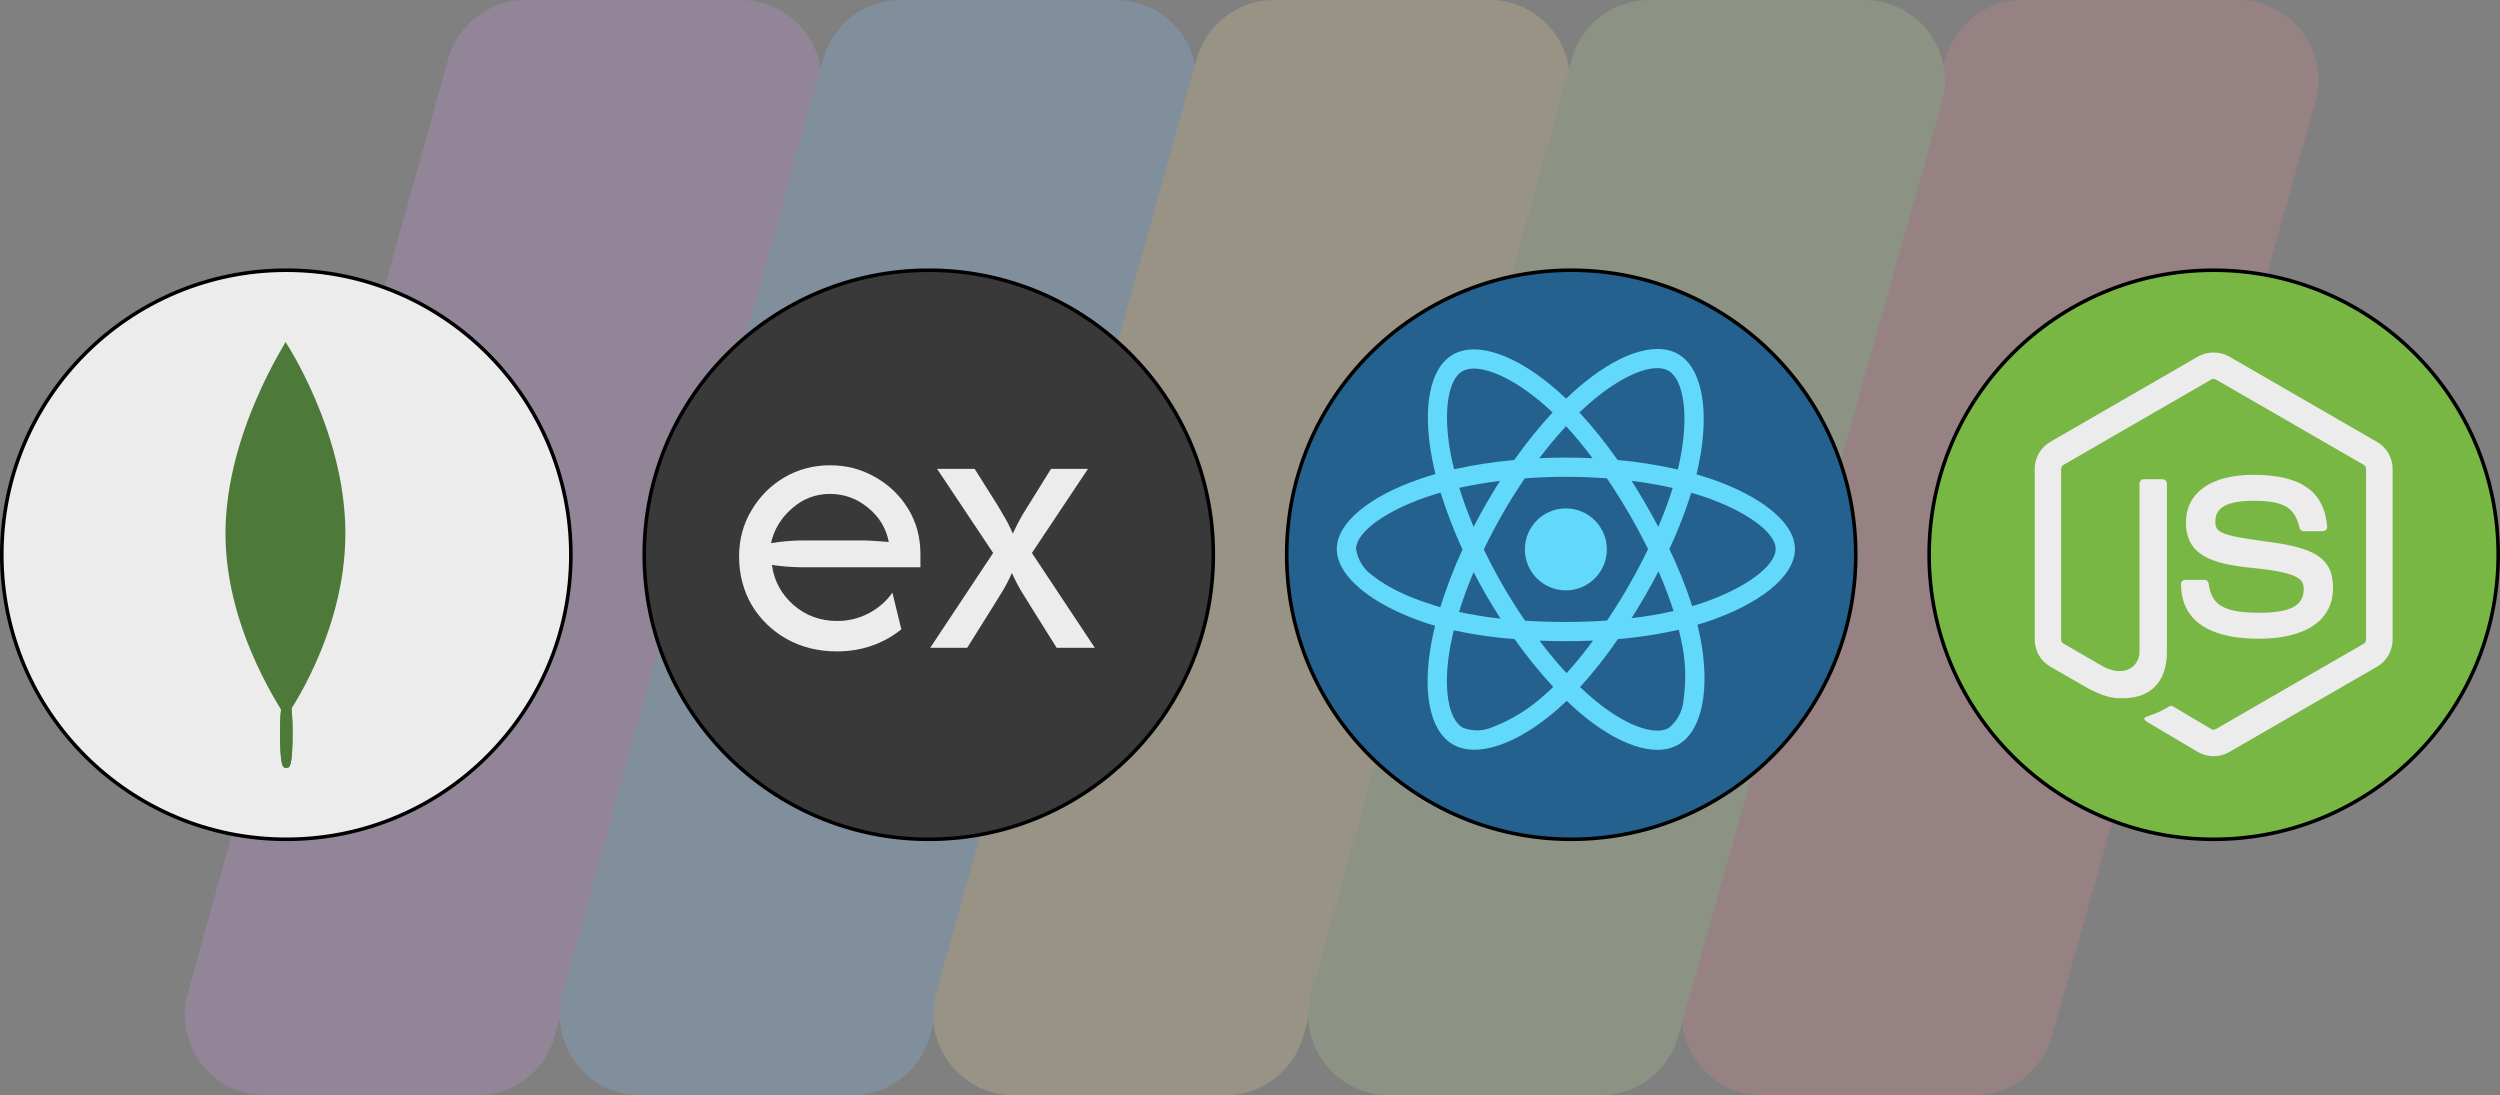<svg width="1397" height="612" viewBox="0 0 1397 612" fill="none" xmlns="http://www.w3.org/2000/svg">
<rect x="0" y="0" width="1397" height="612" fill="#808080" stroke="none"/>
<g opacity="0.25">
<path d="M1086.99 32.914C1092.41 13.458 1110.14 0 1130.33 0H1250.54C1280.37 0 1301.95 28.511 1293.84 57.226L1146.47 579.226C1141 598.613 1123.31 612 1103.17 612H984.787C955.009 612 933.443 583.597 941.44 554.914L1086.99 32.914Z" fill="#DA888A"/>
<path d="M250.463 32.914C255.888 13.458 273.612 0 293.81 0H414.013C443.851 0 465.427 28.511 457.32 57.226L309.95 579.226C304.477 598.613 286.786 612 266.642 612H148.264C118.486 612 96.919 583.597 104.917 554.914L250.463 32.914Z" fill="#C893DF"/>
<path d="M460.022 32.914C465.447 13.458 483.17 0 503.369 0H623.571C653.41 0 674.986 28.511 666.879 57.226L519.508 579.226C514.035 598.613 496.345 612 476.201 612H357.822C328.044 612 306.478 583.597 314.476 554.914L460.022 32.914Z" fill="#84BCEE"/>
<path d="M668.725 32.914C674.15 13.458 691.874 0 712.072 0H832.274C862.113 0 883.689 28.511 875.582 57.226L728.211 579.226C722.738 598.613 705.048 612 684.904 612H566.525C536.748 612 515.181 583.597 523.179 554.914L668.725 32.914Z" fill="#E5CC95"/>
<path d="M878.284 32.914C883.709 13.458 901.432 0 921.63 0H1041.83C1071.67 0 1093.25 28.511 1085.14 57.226L937.77 579.226C932.297 598.613 914.607 612 894.463 612H776.084C746.306 612 724.74 583.597 732.737 554.914L878.284 32.914Z" fill="#AECB92"/>
</g>
<circle cx="519" cy="310" r="159" fill="#393939" stroke="black" stroke-width="2"/>
<path d="M467.667 364C457.222 364 447.833 361.667 439.5 357C431.278 352.333 424.778 346 420 338C415.333 329.889 413 320.889 413 311C413 301.556 415.278 293 419.833 285.333C424.389 277.556 430.5 271.389 438.167 266.833C445.944 262.278 454.5 260 463.833 260C473.056 260 481.5 262.222 489.167 266.667C496.833 271 502.944 276.889 507.5 284.333C512.056 291.778 514.333 300.222 514.333 309.667V317H449C446.111 317 443.167 316.889 440.167 316.667C437.167 316.444 434.222 316.111 431.333 315.667C432.556 324.556 436.556 332 443.333 338C450.222 344 458.389 347 467.833 347C474.167 347 480.056 345.556 485.5 342.667C490.944 339.778 495.333 335.944 498.667 331.167L503.667 351.667C498.889 355.556 493.389 358.611 487.167 360.833C481.056 362.944 474.556 364 467.667 364ZM430.833 303.5C436.833 302.5 442.889 302 449 302H482.167C484.611 302 487 302.111 489.333 302.333C491.778 302.444 494.222 302.611 496.667 302.833C495.111 295.056 491.222 288.667 485 283.667C478.778 278.556 471.722 276 463.833 276C455.722 276 448.611 278.722 442.5 284.167C436.389 289.5 432.5 295.944 430.833 303.5ZM519.797 362L554.964 309L523.63 262H544.63L554.297 277.333C556.408 280.556 558.464 283.944 560.464 287.5C562.575 290.944 564.408 294.5 565.964 298.167C567.63 294.5 569.464 290.944 571.464 287.5C573.575 284.056 575.686 280.667 577.797 277.333L587.297 262H607.964L576.63 309L611.797 362H590.464L576.797 340.167C574.797 336.944 572.797 333.722 570.797 330.5C568.797 327.167 567.019 323.722 565.464 320.167C563.908 323.722 562.13 327.167 560.13 330.5C558.13 333.722 556.13 336.944 554.13 340.167L540.464 362H519.797Z" fill="#ECECEC"/>
<circle cx="1237" cy="310" r="159" fill="#78B744" stroke="black" stroke-width="2"/>
<path d="M1236.96 422.582C1233.96 422.582 1230.91 421.776 1228.27 420.254L1200.65 403.916C1196.53 401.588 1198.55 400.783 1199.89 400.335C1205.4 398.41 1206.52 398.007 1212.38 394.65C1213.01 394.292 1213.81 394.426 1214.44 394.829L1235.66 407.408C1236.42 407.855 1237.49 407.855 1238.21 407.408L1320.89 359.69C1321.65 359.243 1322.14 358.347 1322.14 357.452V262.018C1322.14 261.078 1321.65 260.227 1320.84 259.735L1238.21 212.063C1237.45 211.615 1236.42 211.615 1235.66 212.063L1153.07 259.78C1152.26 260.227 1151.77 261.123 1151.77 262.063V357.452C1151.77 358.347 1152.26 359.243 1153.07 359.646L1175.72 372.716C1188.03 378.849 1195.55 371.642 1195.55 364.346V270.165C1195.55 268.822 1196.62 267.792 1197.97 267.792H1208.44C1209.74 267.792 1210.86 268.822 1210.86 270.165V364.39C1210.86 380.774 1201.91 390.174 1186.37 390.174C1181.58 390.174 1177.82 390.174 1167.35 384.981L1145.68 372.493C1140.31 369.404 1137 363.63 1137 357.407V262.018C1137 255.841 1140.31 250.022 1145.68 246.933L1228.27 199.216C1233.51 196.261 1240.45 196.261 1245.64 199.216L1328.32 246.978C1333.69 250.066 1337 255.841 1337 262.063V357.452C1337 363.63 1333.69 369.404 1328.32 372.537L1245.64 420.254C1243 421.776 1240 422.582 1236.96 422.582ZM1303.7 328.535C1303.7 310.675 1291.61 305.93 1266.23 302.573C1240.54 299.171 1237.94 297.425 1237.94 291.427C1237.94 286.458 1240.13 279.834 1259.16 279.834C1276.12 279.834 1282.39 283.504 1284.99 294.963C1285.21 296.038 1286.19 296.843 1287.31 296.843H1298.06C1298.73 296.843 1299.35 296.575 1299.8 296.082C1300.25 295.59 1300.47 294.919 1300.43 294.247C1298.77 274.507 1285.66 265.33 1259.16 265.33C1235.57 265.33 1221.51 275.268 1221.51 291.964C1221.51 310.048 1235.52 315.062 1258.13 317.3C1285.21 319.941 1287.31 323.925 1287.31 329.252C1287.31 338.473 1279.88 342.412 1262.47 342.412C1240.58 342.412 1235.79 336.906 1234.18 326.029C1234 324.865 1233.02 324.014 1231.81 324.014H1221.11C1219.77 324.014 1218.74 325.089 1218.74 326.387C1218.74 340.308 1226.3 356.915 1262.51 356.915C1288.66 356.87 1303.7 346.53 1303.7 328.535Z" fill="#ECECEC"/>
<circle cx="878" cy="310" r="159" fill="#24618E" stroke="black" stroke-width="2"/>
<path d="M956.1 267.594C953.4 266.694 950.7 265.844 948 265.044C948.45 263.194 948.85 261.344 949.25 259.494C955.4 229.694 951.35 205.744 937.7 197.844C924.55 190.294 903.1 198.144 881.4 217.044C879.25 218.894 877.15 220.844 875.15 222.794C873.8 221.494 872.4 220.194 871 218.944C848.25 198.744 825.45 190.244 811.8 198.194C798.7 205.794 794.8 228.344 800.3 256.544C800.85 259.344 801.45 262.094 802.15 264.894C798.95 265.794 795.8 266.794 792.85 267.844C766.15 277.094 747 291.694 747 306.794C747 322.394 767.4 338.044 795.15 347.544C797.4 348.294 799.65 349.044 801.95 349.694C801.2 352.694 800.55 355.644 799.95 358.694C794.7 386.444 798.8 408.444 811.9 415.994C825.4 423.794 848.1 415.794 870.2 396.444C871.95 394.894 873.7 393.294 875.45 391.594C877.65 393.744 879.95 395.794 882.25 397.794C903.65 416.194 924.8 423.644 937.85 416.094C951.35 408.294 955.75 384.644 950.05 355.844C949.6 353.644 949.1 351.394 948.55 349.094C950.15 348.644 951.7 348.144 953.25 347.644C982.1 338.094 1003 322.644 1003 306.794C1003 291.644 983.3 276.944 956.1 267.594ZM888.45 225.144C907.05 208.944 924.4 202.594 932.3 207.144C940.75 211.994 944 231.594 938.7 257.344C938.35 259.044 938 260.694 937.55 262.344C926.45 259.844 915.2 258.044 903.9 257.044C897.4 247.744 890.3 238.844 882.6 230.494C884.55 228.644 886.45 226.894 888.45 225.144ZM830.6 332.744C833.15 337.094 835.75 341.444 838.5 345.694C830.7 344.844 822.95 343.594 815.3 341.944C817.5 334.744 820.25 327.294 823.45 319.694C825.75 324.094 828.1 328.444 830.6 332.744ZM815.45 272.594C822.65 270.994 830.3 269.694 838.25 268.694C835.6 272.844 833 277.094 830.55 281.394C828.1 285.644 825.7 289.994 823.45 294.394C820.3 286.944 817.65 279.644 815.45 272.594ZM829.15 307.044C832.45 300.144 836.05 293.394 839.85 286.744C843.65 280.094 847.75 273.644 852.05 267.294C859.55 266.744 867.2 266.444 875 266.444C882.8 266.444 890.5 266.744 897.95 267.294C902.2 273.594 906.25 280.044 910.1 286.644C913.95 293.244 917.55 299.994 920.95 306.844C917.6 313.744 914 320.544 910.15 327.244C906.35 333.894 902.3 340.344 898.05 346.744C890.6 347.294 882.85 347.544 875 347.544C867.15 347.544 859.55 347.294 852.2 346.844C847.85 340.494 843.75 333.994 839.9 327.344C836.05 320.694 832.5 313.944 829.15 307.044ZM919.45 332.644C922 328.244 924.4 323.794 926.75 319.294C929.95 326.544 932.75 333.894 935.2 341.444C927.45 343.194 919.6 344.544 911.7 345.444C914.4 341.244 916.95 336.944 919.45 332.644ZM926.65 294.394C924.3 289.994 921.9 285.594 919.4 281.294C916.95 277.044 914.4 272.844 911.75 268.694C919.8 269.694 927.5 271.044 934.7 272.694C932.4 280.094 929.7 287.294 926.65 294.394ZM875.1 238.144C880.35 243.844 885.3 249.844 889.9 256.044C880 255.594 870.05 255.594 860.15 256.044C865.05 249.594 870.1 243.594 875.1 238.144ZM817.1 207.494C825.5 202.594 844.15 209.594 863.8 226.994C865.05 228.094 866.3 229.294 867.6 230.494C859.85 238.844 852.7 247.744 846.15 257.044C834.85 258.044 823.65 259.794 812.55 262.244C811.9 259.694 811.35 257.094 810.8 254.494C806.1 230.294 809.2 212.044 817.1 207.494ZM804.85 339.294C802.75 338.694 800.7 338.044 798.65 337.344C788 333.994 775.9 328.694 767.15 321.744C762.1 318.244 758.7 312.844 757.75 306.794C757.75 297.644 773.55 285.944 796.35 277.994C799.2 276.994 802.1 276.094 805 275.244C808.4 286.094 812.5 296.744 817.25 307.044C812.45 317.494 808.3 328.294 804.85 339.294ZM863.15 388.294C854.9 395.844 845.35 401.844 834.95 405.944C829.4 408.594 823 408.844 817.3 406.594C809.35 401.994 806.05 384.344 810.55 360.594C811.1 357.794 811.7 354.994 812.4 352.244C823.6 354.644 834.9 356.294 846.35 357.144C852.95 366.494 860.2 375.444 867.95 383.844C866.35 385.394 864.75 386.894 863.15 388.294ZM875.4 376.144C870.3 370.644 865.2 364.544 860.25 357.994C865.05 358.194 870 358.294 875 358.294C880.15 358.294 885.2 358.194 890.2 357.944C885.6 364.294 880.65 370.344 875.4 376.144ZM940.75 391.144C940.3 397.244 937.3 402.944 932.5 406.794C924.55 411.394 907.6 405.394 889.3 389.694C887.2 387.894 885.1 385.944 882.95 383.944C890.6 375.494 897.65 366.544 904.05 357.144C915.5 356.194 926.9 354.444 938.15 351.894C938.65 353.944 939.1 355.994 939.5 357.994C941.95 368.794 942.35 380.044 940.75 391.144ZM949.85 337.394C948.45 337.844 947.05 338.294 945.6 338.694C942.1 327.794 937.8 317.144 932.85 306.794C937.65 296.594 941.7 286.094 945.1 275.344C947.7 276.094 950.2 276.894 952.6 277.694C975.9 285.694 992.25 297.594 992.25 306.694C992.25 316.494 974.8 329.144 949.85 337.394ZM875 329.894C887.65 329.894 897.9 319.644 897.9 306.994C897.9 294.344 887.65 284.094 875 284.094C862.35 284.094 852.1 294.344 852.1 306.994C852.1 319.644 862.35 329.894 875 329.894Z" fill="#62D9FB"/>
<circle cx="160" cy="310" r="159" fill="#ECECEC" stroke="black" stroke-width="2"/>
<path d="M193 298.056C193 354.941 159.5 401.056 159.5 401.056C161 401.056 126 354.941 126 298.056C126 241.17 161.5 189.056 159.5 191.056C159.5 191.056 193 241.17 193 298.056Z" fill="#4D7A39"/>
<path d="M163.484 408.056C163.484 429.056 161.917 429.056 159.984 429.056C158.051 429.056 156.484 429.056 156.484 408.056C156.484 396.458 158.051 387.056 159.984 387.056C161.917 387.056 163.484 396.458 163.484 408.056Z" fill="#4D7A39"/>
<path d="M163.484 408.056C163.484 429.056 161.917 429.056 159.984 429.056C158.051 429.056 156.484 429.056 156.484 408.056C156.484 396.458 158.051 387.056 159.984 387.056C161.917 387.056 163.484 396.458 163.484 408.056Z" fill="#4D7A39"/>
</svg>
